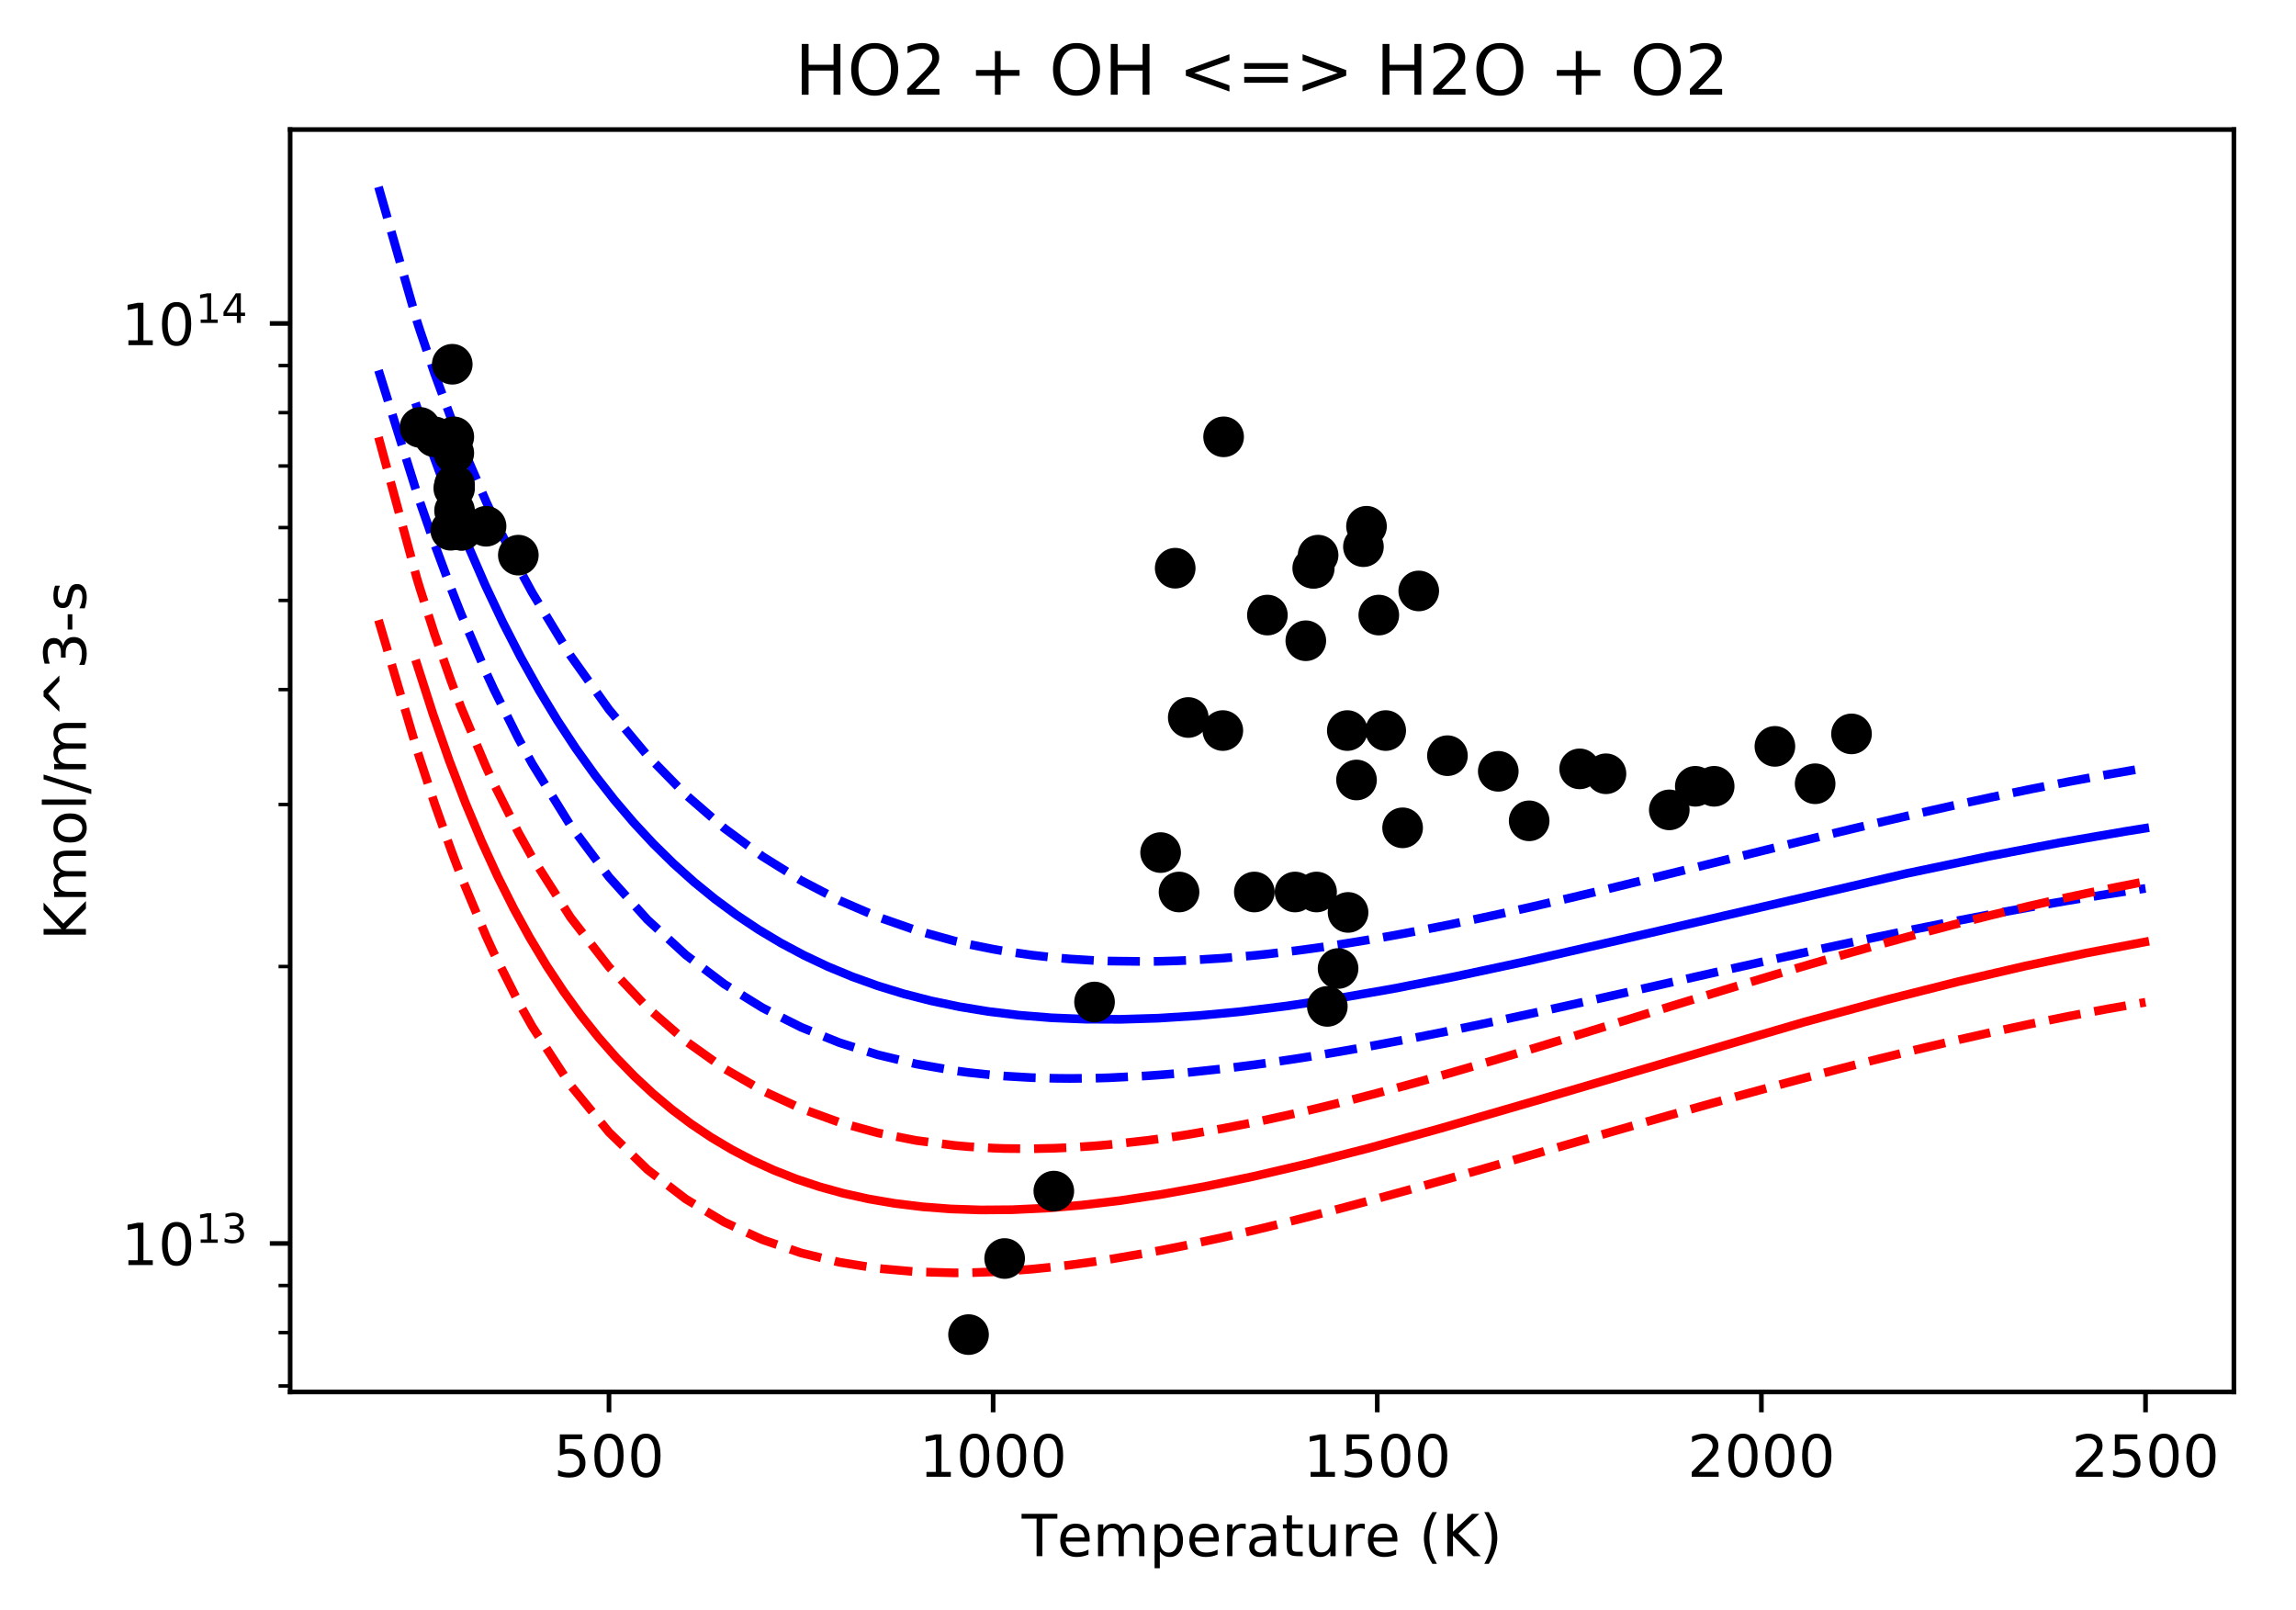 <?xml version="1.0" encoding="utf-8" standalone="no"?>
<!DOCTYPE svg PUBLIC "-//W3C//DTD SVG 1.1//EN"
  "http://www.w3.org/Graphics/SVG/1.1/DTD/svg11.dtd">
<!-- Created with matplotlib (https://matplotlib.org/) -->
<svg height="277.314pt" version="1.1" viewBox="0 0 395.478 277.314" width="395.478pt" xmlns="http://www.w3.org/2000/svg" xmlns:xlink="http://www.w3.org/1999/xlink">
 <defs>
  <style type="text/css">
*{stroke-linecap:butt;stroke-linejoin:round;}
  </style>
 </defs>
 <g id="figure_1">
  <g id="patch_1">
   <path d="M 0 277.314 
L 395.478 277.314 
L 395.478 0 
L 0 0 
z
" style="fill:#ffffff;"/>
  </g>
  <g id="axes_1">
   <g id="patch_2">
    <path d="M 49.978 239.758 
L 384.778 239.758 
L 384.778 22.318 
L 49.978 22.318 
z
" style="fill:#ffffff;"/>
   </g>
   <g id="matplotlib.axis_1">
    <g id="xtick_1">
     <g id="line2d_1">
      <defs>
       <path d="M 0 0 
L 0 3.5 
" id="m8de5aea6b3" style="stroke:#000000;stroke-width:0.8;"/>
      </defs>
      <g>
       <use style="stroke:#000000;stroke-width:0.8;" x="104.896" xlink:href="#m8de5aea6b3" y="239.758"/>
      </g>
     </g>
     <g id="text_1">
      <!-- 500 -->
      <defs>
       <path d="M 10.797 72.906 
L 49.516 72.906 
L 49.516 64.594 
L 19.828 64.594 
L 19.828 46.734 
Q 21.969 47.469 24.109 47.828 
Q 26.266 48.188 28.422 48.188 
Q 40.625 48.188 47.75 41.5 
Q 54.891 34.812 54.891 23.391 
Q 54.891 11.625 47.562 5.094 
Q 40.234 -1.422 26.906 -1.422 
Q 22.312 -1.422 17.547 -0.641 
Q 12.797 0.141 7.719 1.703 
L 7.719 11.625 
Q 12.109 9.234 16.797 8.062 
Q 21.484 6.891 26.703 6.891 
Q 35.156 6.891 40.078 11.328 
Q 45.016 15.766 45.016 23.391 
Q 45.016 31 40.078 35.438 
Q 35.156 39.891 26.703 39.891 
Q 22.75 39.891 18.812 39.016 
Q 14.891 38.141 10.797 36.281 
z
" id="DejaVuSans-53"/>
       <path d="M 31.781 66.406 
Q 24.172 66.406 20.328 58.906 
Q 16.5 51.422 16.5 36.375 
Q 16.5 21.391 20.328 13.891 
Q 24.172 6.391 31.781 6.391 
Q 39.453 6.391 43.281 13.891 
Q 47.125 21.391 47.125 36.375 
Q 47.125 51.422 43.281 58.906 
Q 39.453 66.406 31.781 66.406 
z
M 31.781 74.219 
Q 44.047 74.219 50.516 64.516 
Q 56.984 54.828 56.984 36.375 
Q 56.984 17.969 50.516 8.266 
Q 44.047 -1.422 31.781 -1.422 
Q 19.531 -1.422 13.062 8.266 
Q 6.594 17.969 6.594 36.375 
Q 6.594 54.828 13.062 64.516 
Q 19.531 74.219 31.781 74.219 
z
" id="DejaVuSans-48"/>
      </defs>
      <g transform="translate(95.352 254.357)scale(0.1 -0.1)">
       <use xlink:href="#DejaVuSans-53"/>
       <use x="63.623" xlink:href="#DejaVuSans-48"/>
       <use x="127.246" xlink:href="#DejaVuSans-48"/>
      </g>
     </g>
    </g>
    <g id="xtick_2">
     <g id="line2d_2">
      <g>
       <use style="stroke:#000000;stroke-width:0.8;" x="171.062" xlink:href="#m8de5aea6b3" y="239.758"/>
      </g>
     </g>
     <g id="text_2">
      <!-- 1000 -->
      <defs>
       <path d="M 12.406 8.297 
L 28.516 8.297 
L 28.516 63.922 
L 10.984 60.406 
L 10.984 69.391 
L 28.422 72.906 
L 38.281 72.906 
L 38.281 8.297 
L 54.391 8.297 
L 54.391 0 
L 12.406 0 
z
" id="DejaVuSans-49"/>
      </defs>
      <g transform="translate(158.337 254.357)scale(0.1 -0.1)">
       <use xlink:href="#DejaVuSans-49"/>
       <use x="63.623" xlink:href="#DejaVuSans-48"/>
       <use x="127.246" xlink:href="#DejaVuSans-48"/>
       <use x="190.869" xlink:href="#DejaVuSans-48"/>
      </g>
     </g>
    </g>
    <g id="xtick_3">
     <g id="line2d_3">
      <g>
       <use style="stroke:#000000;stroke-width:0.8;" x="237.228" xlink:href="#m8de5aea6b3" y="239.758"/>
      </g>
     </g>
     <g id="text_3">
      <!-- 1500 -->
      <g transform="translate(224.503 254.357)scale(0.1 -0.1)">
       <use xlink:href="#DejaVuSans-49"/>
       <use x="63.623" xlink:href="#DejaVuSans-53"/>
       <use x="127.246" xlink:href="#DejaVuSans-48"/>
       <use x="190.869" xlink:href="#DejaVuSans-48"/>
      </g>
     </g>
    </g>
    <g id="xtick_4">
     <g id="line2d_4">
      <g>
       <use style="stroke:#000000;stroke-width:0.8;" x="303.394" xlink:href="#m8de5aea6b3" y="239.758"/>
      </g>
     </g>
     <g id="text_4">
      <!-- 2000 -->
      <defs>
       <path d="M 19.188 8.297 
L 53.609 8.297 
L 53.609 0 
L 7.328 0 
L 7.328 8.297 
Q 12.938 14.109 22.625 23.891 
Q 32.328 33.688 34.812 36.531 
Q 39.547 41.844 41.422 45.531 
Q 43.312 49.219 43.312 52.781 
Q 43.312 58.594 39.234 62.25 
Q 35.156 65.922 28.609 65.922 
Q 23.969 65.922 18.812 64.312 
Q 13.672 62.703 7.812 59.422 
L 7.812 69.391 
Q 13.766 71.781 18.938 73 
Q 24.125 74.219 28.422 74.219 
Q 39.75 74.219 46.484 68.547 
Q 53.219 62.891 53.219 53.422 
Q 53.219 48.922 51.531 44.891 
Q 49.859 40.875 45.406 35.406 
Q 44.188 33.984 37.641 27.219 
Q 31.109 20.453 19.188 8.297 
z
" id="DejaVuSans-50"/>
      </defs>
      <g transform="translate(290.669 254.357)scale(0.1 -0.1)">
       <use xlink:href="#DejaVuSans-50"/>
       <use x="63.623" xlink:href="#DejaVuSans-48"/>
       <use x="127.246" xlink:href="#DejaVuSans-48"/>
       <use x="190.869" xlink:href="#DejaVuSans-48"/>
      </g>
     </g>
    </g>
    <g id="xtick_5">
     <g id="line2d_5">
      <g>
       <use style="stroke:#000000;stroke-width:0.8;" x="369.56" xlink:href="#m8de5aea6b3" y="239.758"/>
      </g>
     </g>
     <g id="text_5">
      <!-- 2500 -->
      <g transform="translate(356.835 254.357)scale(0.1 -0.1)">
       <use xlink:href="#DejaVuSans-50"/>
       <use x="63.623" xlink:href="#DejaVuSans-53"/>
       <use x="127.246" xlink:href="#DejaVuSans-48"/>
       <use x="190.869" xlink:href="#DejaVuSans-48"/>
      </g>
     </g>
    </g>
    <g id="text_6">
     <!-- Temperature (K) -->
     <defs>
      <path d="M -0.297 72.906 
L 61.375 72.906 
L 61.375 64.594 
L 35.5 64.594 
L 35.5 0 
L 25.594 0 
L 25.594 64.594 
L -0.297 64.594 
z
" id="DejaVuSans-84"/>
      <path d="M 56.203 29.594 
L 56.203 25.203 
L 14.891 25.203 
Q 15.484 15.922 20.484 11.062 
Q 25.484 6.203 34.422 6.203 
Q 39.594 6.203 44.453 7.469 
Q 49.312 8.734 54.109 11.281 
L 54.109 2.781 
Q 49.266 0.734 44.188 -0.344 
Q 39.109 -1.422 33.891 -1.422 
Q 20.797 -1.422 13.156 6.188 
Q 5.516 13.812 5.516 26.812 
Q 5.516 40.234 12.766 48.109 
Q 20.016 56 32.328 56 
Q 43.359 56 49.781 48.891 
Q 56.203 41.797 56.203 29.594 
z
M 47.219 32.234 
Q 47.125 39.594 43.094 43.984 
Q 39.062 48.391 32.422 48.391 
Q 24.906 48.391 20.391 44.141 
Q 15.875 39.891 15.188 32.172 
z
" id="DejaVuSans-101"/>
      <path d="M 52 44.188 
Q 55.375 50.25 60.062 53.125 
Q 64.75 56 71.094 56 
Q 79.641 56 84.281 50.016 
Q 88.922 44.047 88.922 33.016 
L 88.922 0 
L 79.891 0 
L 79.891 32.719 
Q 79.891 40.578 77.094 44.375 
Q 74.312 48.188 68.609 48.188 
Q 61.625 48.188 57.562 43.547 
Q 53.516 38.922 53.516 30.906 
L 53.516 0 
L 44.484 0 
L 44.484 32.719 
Q 44.484 40.625 41.703 44.406 
Q 38.922 48.188 33.109 48.188 
Q 26.219 48.188 22.156 43.531 
Q 18.109 38.875 18.109 30.906 
L 18.109 0 
L 9.078 0 
L 9.078 54.688 
L 18.109 54.688 
L 18.109 46.188 
Q 21.188 51.219 25.484 53.609 
Q 29.781 56 35.688 56 
Q 41.656 56 45.828 52.969 
Q 50 49.953 52 44.188 
z
" id="DejaVuSans-109"/>
      <path d="M 18.109 8.203 
L 18.109 -20.797 
L 9.078 -20.797 
L 9.078 54.688 
L 18.109 54.688 
L 18.109 46.391 
Q 20.953 51.266 25.266 53.625 
Q 29.594 56 35.594 56 
Q 45.562 56 51.781 48.094 
Q 58.016 40.188 58.016 27.297 
Q 58.016 14.406 51.781 6.484 
Q 45.562 -1.422 35.594 -1.422 
Q 29.594 -1.422 25.266 0.953 
Q 20.953 3.328 18.109 8.203 
z
M 48.688 27.297 
Q 48.688 37.203 44.609 42.844 
Q 40.531 48.484 33.406 48.484 
Q 26.266 48.484 22.188 42.844 
Q 18.109 37.203 18.109 27.297 
Q 18.109 17.391 22.188 11.75 
Q 26.266 6.109 33.406 6.109 
Q 40.531 6.109 44.609 11.75 
Q 48.688 17.391 48.688 27.297 
z
" id="DejaVuSans-112"/>
      <path d="M 41.109 46.297 
Q 39.594 47.172 37.812 47.578 
Q 36.031 48 33.891 48 
Q 26.266 48 22.188 43.047 
Q 18.109 38.094 18.109 28.812 
L 18.109 0 
L 9.078 0 
L 9.078 54.688 
L 18.109 54.688 
L 18.109 46.188 
Q 20.953 51.172 25.484 53.578 
Q 30.031 56 36.531 56 
Q 37.453 56 38.578 55.875 
Q 39.703 55.766 41.062 55.516 
z
" id="DejaVuSans-114"/>
      <path d="M 34.281 27.484 
Q 23.391 27.484 19.188 25 
Q 14.984 22.516 14.984 16.5 
Q 14.984 11.719 18.141 8.906 
Q 21.297 6.109 26.703 6.109 
Q 34.188 6.109 38.703 11.406 
Q 43.219 16.703 43.219 25.484 
L 43.219 27.484 
z
M 52.203 31.203 
L 52.203 0 
L 43.219 0 
L 43.219 8.297 
Q 40.141 3.328 35.547 0.953 
Q 30.953 -1.422 24.312 -1.422 
Q 15.922 -1.422 10.953 3.297 
Q 6 8.016 6 15.922 
Q 6 25.141 12.172 29.828 
Q 18.359 34.516 30.609 34.516 
L 43.219 34.516 
L 43.219 35.406 
Q 43.219 41.609 39.141 45 
Q 35.062 48.391 27.688 48.391 
Q 23 48.391 18.547 47.266 
Q 14.109 46.141 10.016 43.891 
L 10.016 52.203 
Q 14.938 54.109 19.578 55.047 
Q 24.219 56 28.609 56 
Q 40.484 56 46.344 49.844 
Q 52.203 43.703 52.203 31.203 
z
" id="DejaVuSans-97"/>
      <path d="M 18.312 70.219 
L 18.312 54.688 
L 36.812 54.688 
L 36.812 47.703 
L 18.312 47.703 
L 18.312 18.016 
Q 18.312 11.328 20.141 9.422 
Q 21.969 7.516 27.594 7.516 
L 36.812 7.516 
L 36.812 0 
L 27.594 0 
Q 17.188 0 13.234 3.875 
Q 9.281 7.766 9.281 18.016 
L 9.281 47.703 
L 2.688 47.703 
L 2.688 54.688 
L 9.281 54.688 
L 9.281 70.219 
z
" id="DejaVuSans-116"/>
      <path d="M 8.5 21.578 
L 8.5 54.688 
L 17.484 54.688 
L 17.484 21.922 
Q 17.484 14.156 20.5 10.266 
Q 23.531 6.391 29.594 6.391 
Q 36.859 6.391 41.078 11.031 
Q 45.312 15.672 45.312 23.688 
L 45.312 54.688 
L 54.297 54.688 
L 54.297 0 
L 45.312 0 
L 45.312 8.406 
Q 42.047 3.422 37.719 1 
Q 33.406 -1.422 27.688 -1.422 
Q 18.266 -1.422 13.375 4.438 
Q 8.5 10.297 8.5 21.578 
z
M 31.109 56 
z
" id="DejaVuSans-117"/>
      <path id="DejaVuSans-32"/>
      <path d="M 31 75.875 
Q 24.469 64.656 21.281 53.656 
Q 18.109 42.672 18.109 31.391 
Q 18.109 20.125 21.312 9.062 
Q 24.516 -2 31 -13.188 
L 23.188 -13.188 
Q 15.875 -1.703 12.234 9.375 
Q 8.594 20.453 8.594 31.391 
Q 8.594 42.281 12.203 53.312 
Q 15.828 64.359 23.188 75.875 
z
" id="DejaVuSans-40"/>
      <path d="M 9.812 72.906 
L 19.672 72.906 
L 19.672 42.094 
L 52.391 72.906 
L 65.094 72.906 
L 28.906 38.922 
L 67.672 0 
L 54.688 0 
L 19.672 35.109 
L 19.672 0 
L 9.812 0 
z
" id="DejaVuSans-75"/>
      <path d="M 8.016 75.875 
L 15.828 75.875 
Q 23.141 64.359 26.781 53.312 
Q 30.422 42.281 30.422 31.391 
Q 30.422 20.453 26.781 9.375 
Q 23.141 -1.703 15.828 -13.188 
L 8.016 -13.188 
Q 14.5 -2 17.703 9.062 
Q 20.906 20.125 20.906 31.391 
Q 20.906 42.672 17.703 53.656 
Q 14.5 64.656 8.016 75.875 
z
" id="DejaVuSans-41"/>
     </defs>
     <g transform="translate(175.991 268.035)scale(0.1 -0.1)">
      <use xlink:href="#DejaVuSans-84"/>
      <use x="60.818" xlink:href="#DejaVuSans-101"/>
      <use x="122.342" xlink:href="#DejaVuSans-109"/>
      <use x="219.754" xlink:href="#DejaVuSans-112"/>
      <use x="283.23" xlink:href="#DejaVuSans-101"/>
      <use x="344.754" xlink:href="#DejaVuSans-114"/>
      <use x="385.867" xlink:href="#DejaVuSans-97"/>
      <use x="447.146" xlink:href="#DejaVuSans-116"/>
      <use x="486.355" xlink:href="#DejaVuSans-117"/>
      <use x="549.734" xlink:href="#DejaVuSans-114"/>
      <use x="590.816" xlink:href="#DejaVuSans-101"/>
      <use x="652.34" xlink:href="#DejaVuSans-32"/>
      <use x="684.127" xlink:href="#DejaVuSans-40"/>
      <use x="723.141" xlink:href="#DejaVuSans-75"/>
      <use x="788.717" xlink:href="#DejaVuSans-41"/>
     </g>
    </g>
   </g>
   <g id="matplotlib.axis_2">
    <g id="ytick_1">
     <g id="line2d_6">
      <defs>
       <path d="M 0 0 
L -3.5 0 
" id="mfc12c09bf0" style="stroke:#000000;stroke-width:0.8;"/>
      </defs>
      <g>
       <use style="stroke:#000000;stroke-width:0.8;" x="49.978" xlink:href="#mfc12c09bf0" y="214.174"/>
      </g>
     </g>
     <g id="text_7">
      <!-- $\mathdefault{10^{13}}$ -->
      <defs>
       <path d="M 40.578 39.312 
Q 47.656 37.797 51.625 33 
Q 55.609 28.219 55.609 21.188 
Q 55.609 10.406 48.188 4.484 
Q 40.766 -1.422 27.094 -1.422 
Q 22.516 -1.422 17.656 -0.516 
Q 12.797 0.391 7.625 2.203 
L 7.625 11.719 
Q 11.719 9.328 16.594 8.109 
Q 21.484 6.891 26.812 6.891 
Q 36.078 6.891 40.938 10.547 
Q 45.797 14.203 45.797 21.188 
Q 45.797 27.641 41.281 31.266 
Q 36.766 34.906 28.719 34.906 
L 20.219 34.906 
L 20.219 43.016 
L 29.109 43.016 
Q 36.375 43.016 40.234 45.922 
Q 44.094 48.828 44.094 54.297 
Q 44.094 59.906 40.109 62.906 
Q 36.141 65.922 28.719 65.922 
Q 24.656 65.922 20.016 65.031 
Q 15.375 64.156 9.812 62.312 
L 9.812 71.094 
Q 15.438 72.656 20.344 73.438 
Q 25.25 74.219 29.594 74.219 
Q 40.828 74.219 47.359 69.109 
Q 53.906 64.016 53.906 55.328 
Q 53.906 49.266 50.438 45.094 
Q 46.969 40.922 40.578 39.312 
z
" id="DejaVuSans-51"/>
      </defs>
      <g transform="translate(20.878 217.973)scale(0.1 -0.1)">
       <use transform="translate(0 0.766)" xlink:href="#DejaVuSans-49"/>
       <use transform="translate(63.623 0.766)" xlink:href="#DejaVuSans-48"/>
       <use transform="translate(128.203 39.047)scale(0.7)" xlink:href="#DejaVuSans-49"/>
       <use transform="translate(172.739 39.047)scale(0.7)" xlink:href="#DejaVuSans-51"/>
      </g>
     </g>
    </g>
    <g id="ytick_2">
     <g id="line2d_7">
      <g>
       <use style="stroke:#000000;stroke-width:0.8;" x="49.978" xlink:href="#mfc12c09bf0" y="55.719"/>
      </g>
     </g>
     <g id="text_8">
      <!-- $\mathdefault{10^{14}}$ -->
      <defs>
       <path d="M 37.797 64.312 
L 12.891 25.391 
L 37.797 25.391 
z
M 35.203 72.906 
L 47.609 72.906 
L 47.609 25.391 
L 58.016 25.391 
L 58.016 17.188 
L 47.609 17.188 
L 47.609 0 
L 37.797 0 
L 37.797 17.188 
L 4.891 17.188 
L 4.891 26.703 
z
" id="DejaVuSans-52"/>
      </defs>
      <g transform="translate(20.878 59.518)scale(0.1 -0.1)">
       <use transform="translate(0 0.684)" xlink:href="#DejaVuSans-49"/>
       <use transform="translate(63.623 0.684)" xlink:href="#DejaVuSans-48"/>
       <use transform="translate(128.203 38.966)scale(0.7)" xlink:href="#DejaVuSans-49"/>
       <use transform="translate(172.739 38.966)scale(0.7)" xlink:href="#DejaVuSans-52"/>
      </g>
     </g>
    </g>
    <g id="ytick_3">
     <g id="line2d_8">
      <defs>
       <path d="M 0 0 
L -2 0 
" id="m95943afd1e" style="stroke:#000000;stroke-width:0.6;"/>
      </defs>
      <g>
       <use style="stroke:#000000;stroke-width:0.6;" x="49.978" xlink:href="#m95943afd1e" y="238.719"/>
      </g>
     </g>
    </g>
    <g id="ytick_4">
     <g id="line2d_9">
      <g>
       <use style="stroke:#000000;stroke-width:0.6;" x="49.978" xlink:href="#m95943afd1e" y="229.53"/>
      </g>
     </g>
    </g>
    <g id="ytick_5">
     <g id="line2d_10">
      <g>
       <use style="stroke:#000000;stroke-width:0.6;" x="49.978" xlink:href="#m95943afd1e" y="221.424"/>
      </g>
     </g>
    </g>
    <g id="ytick_6">
     <g id="line2d_11">
      <g>
       <use style="stroke:#000000;stroke-width:0.6;" x="49.978" xlink:href="#m95943afd1e" y="166.474"/>
      </g>
     </g>
    </g>
    <g id="ytick_7">
     <g id="line2d_12">
      <g>
       <use style="stroke:#000000;stroke-width:0.6;" x="49.978" xlink:href="#m95943afd1e" y="138.571"/>
      </g>
     </g>
    </g>
    <g id="ytick_8">
     <g id="line2d_13">
      <g>
       <use style="stroke:#000000;stroke-width:0.6;" x="49.978" xlink:href="#m95943afd1e" y="118.774"/>
      </g>
     </g>
    </g>
    <g id="ytick_9">
     <g id="line2d_14">
      <g>
       <use style="stroke:#000000;stroke-width:0.6;" x="49.978" xlink:href="#m95943afd1e" y="103.418"/>
      </g>
     </g>
    </g>
    <g id="ytick_10">
     <g id="line2d_15">
      <g>
       <use style="stroke:#000000;stroke-width:0.6;" x="49.978" xlink:href="#m95943afd1e" y="90.872"/>
      </g>
     </g>
    </g>
    <g id="ytick_11">
     <g id="line2d_16">
      <g>
       <use style="stroke:#000000;stroke-width:0.6;" x="49.978" xlink:href="#m95943afd1e" y="80.264"/>
      </g>
     </g>
    </g>
    <g id="ytick_12">
     <g id="line2d_17">
      <g>
       <use style="stroke:#000000;stroke-width:0.6;" x="49.978" xlink:href="#m95943afd1e" y="71.075"/>
      </g>
     </g>
    </g>
    <g id="ytick_13">
     <g id="line2d_18">
      <g>
       <use style="stroke:#000000;stroke-width:0.6;" x="49.978" xlink:href="#m95943afd1e" y="62.969"/>
      </g>
     </g>
    </g>
    <g id="text_9">
     <!-- Kmol/m^3-s -->
     <defs>
      <path d="M 30.609 48.391 
Q 23.391 48.391 19.188 42.75 
Q 14.984 37.109 14.984 27.297 
Q 14.984 17.484 19.156 11.844 
Q 23.344 6.203 30.609 6.203 
Q 37.797 6.203 41.984 11.859 
Q 46.188 17.531 46.188 27.297 
Q 46.188 37.016 41.984 42.703 
Q 37.797 48.391 30.609 48.391 
z
M 30.609 56 
Q 42.328 56 49.016 48.375 
Q 55.719 40.766 55.719 27.297 
Q 55.719 13.875 49.016 6.219 
Q 42.328 -1.422 30.609 -1.422 
Q 18.844 -1.422 12.172 6.219 
Q 5.516 13.875 5.516 27.297 
Q 5.516 40.766 12.172 48.375 
Q 18.844 56 30.609 56 
z
" id="DejaVuSans-111"/>
      <path d="M 9.422 75.984 
L 18.406 75.984 
L 18.406 0 
L 9.422 0 
z
" id="DejaVuSans-108"/>
      <path d="M 25.391 72.906 
L 33.688 72.906 
L 8.297 -9.281 
L 0 -9.281 
z
" id="DejaVuSans-47"/>
      <path d="M 46.688 72.906 
L 73.188 45.703 
L 63.375 45.703 
L 41.891 64.984 
L 20.406 45.703 
L 10.594 45.703 
L 37.109 72.906 
z
" id="DejaVuSans-94"/>
      <path d="M 4.891 31.391 
L 31.203 31.391 
L 31.203 23.391 
L 4.891 23.391 
z
" id="DejaVuSans-45"/>
      <path d="M 44.281 53.078 
L 44.281 44.578 
Q 40.484 46.531 36.375 47.5 
Q 32.281 48.484 27.875 48.484 
Q 21.188 48.484 17.844 46.438 
Q 14.5 44.391 14.5 40.281 
Q 14.5 37.156 16.891 35.375 
Q 19.281 33.594 26.516 31.984 
L 29.594 31.297 
Q 39.156 29.25 43.188 25.516 
Q 47.219 21.781 47.219 15.094 
Q 47.219 7.469 41.188 3.016 
Q 35.156 -1.422 24.609 -1.422 
Q 20.219 -1.422 15.453 -0.562 
Q 10.688 0.297 5.422 2 
L 5.422 11.281 
Q 10.406 8.688 15.234 7.391 
Q 20.062 6.109 24.812 6.109 
Q 31.156 6.109 34.562 8.281 
Q 37.984 10.453 37.984 14.406 
Q 37.984 18.062 35.516 20.016 
Q 33.062 21.969 24.703 23.781 
L 21.578 24.516 
Q 13.234 26.266 9.516 29.906 
Q 5.812 33.547 5.812 39.891 
Q 5.812 47.609 11.281 51.797 
Q 16.75 56 26.812 56 
Q 31.781 56 36.172 55.266 
Q 40.578 54.547 44.281 53.078 
z
" id="DejaVuSans-115"/>
     </defs>
     <g transform="translate(14.798 161.97)rotate(-90)scale(0.1 -0.1)">
      <use xlink:href="#DejaVuSans-75"/>
      <use x="65.576" xlink:href="#DejaVuSans-109"/>
      <use x="162.988" xlink:href="#DejaVuSans-111"/>
      <use x="224.17" xlink:href="#DejaVuSans-108"/>
      <use x="251.953" xlink:href="#DejaVuSans-47"/>
      <use x="285.645" xlink:href="#DejaVuSans-109"/>
      <use x="383.057" xlink:href="#DejaVuSans-94"/>
      <use x="466.846" xlink:href="#DejaVuSans-51"/>
      <use x="530.469" xlink:href="#DejaVuSans-45"/>
      <use x="566.553" xlink:href="#DejaVuSans-115"/>
     </g>
    </g>
   </g>
   <g id="line2d_19">
    <path clip-path="url(#p822dfe64a9)" d="M 71.813 70.108 
L 74.724 78.653 
L 77.636 86.534 
L 80.547 93.804 
L 83.59 100.805 
L 86.634 107.248 
L 89.678 113.183 
L 92.854 118.882 
L 96.03 124.121 
L 99.206 128.941 
L 102.514 133.554 
L 105.822 137.787 
L 109.131 141.671 
L 112.571 145.37 
L 116.012 148.751 
L 119.585 151.953 
L 123.158 154.863 
L 126.863 157.599 
L 130.701 160.152 
L 134.538 162.443 
L 138.508 164.559 
L 142.611 166.494 
L 146.845 168.245 
L 151.212 169.81 
L 155.711 171.187 
L 160.343 172.375 
L 165.239 173.398 
L 170.268 174.222 
L 175.561 174.862 
L 181.119 175.306 
L 186.942 175.544 
L 193.029 175.57 
L 199.513 175.372 
L 206.395 174.935 
L 213.673 174.25 
L 221.613 173.276 
L 230.214 171.991 
L 239.742 170.337 
L 250.461 168.244 
L 263.033 165.554 
L 279.442 161.799 
L 328.405 150.449 
L 342.432 147.51 
L 354.871 145.129 
L 366.252 143.174 
L 369.428 142.671 
L 369.428 142.671 
" style="fill:none;stroke:#0000ff;stroke-linecap:square;stroke-width:1.5;"/>
   </g>
   <g id="line2d_20">
    <path clip-path="url(#p822dfe64a9)" d="M 65.196 32.202 
L 71.813 55.299 
L 72.342 56.934 
L 74.857 64.333 
L 77.636 71.865 
L 77.9 72.55 
L 78.165 73.23 
L 78.165 73.23 
L 78.165 73.23 
L 78.297 73.568 
L 78.297 73.568 
L 78.297 73.568 
L 78.43 73.904 
L 78.43 73.904 
L 79.488 76.551 
L 79.488 76.551 
L 83.723 86.38 
L 85.046 89.226 
L 89.281 97.694 
L 91.663 102.069 
L 91.663 102.069 
L 98.279 112.949 
L 104.896 122.217 
L 104.896 122.217 
L 111.513 130.131 
L 111.513 130.131 
L 118.129 136.887 
L 118.129 136.887 
L 118.129 136.887 
L 124.746 142.644 
L 131.362 147.53 
L 131.362 147.53 
L 137.979 151.651 
L 144.596 155.096 
L 144.596 155.096 
L 151.212 157.94 
L 157.829 160.251 
L 157.829 160.251 
L 164.445 162.082 
L 166.827 162.634 
L 171.062 163.485 
L 173.047 163.829 
L 177.679 164.502 
L 181.516 164.931 
L 184.295 165.173 
L 188.53 165.436 
L 190.912 165.531 
L 197.528 165.608 
L 199.91 165.573 
L 202.425 165.501 
L 203.086 165.477 
L 204.145 165.433 
L 204.674 165.409 
L 210.629 165.041 
L 210.762 165.031 
L 210.762 165.031 
L 216.055 164.563 
L 217.378 164.427 
L 218.304 164.328 
L 223.068 163.763 
L 223.995 163.643 
L 224.921 163.52 
L 226.112 163.358 
L 226.377 163.321 
L 226.774 163.265 
L 227.038 163.228 
L 228.626 162.998 
L 230.479 162.72 
L 230.611 162.699 
L 232.067 162.472 
L 232.199 162.451 
L 233.655 162.217 
L 234.846 162.021 
L 235.375 161.932 
L 237.228 161.616 
L 237.493 161.57 
L 238.684 161.36 
L 241.595 160.832 
L 243.845 160.41 
L 244.374 160.309 
L 249.317 159.332 
L 250.461 159.099 
L 257.078 157.699 
L 258.073 157.482 
L 263.393 156.294 
L 263.694 156.226 
L 263.694 156.226 
L 270.311 154.693 
L 272.09 154.272 
L 276.621 153.188 
L 276.928 153.114 
L 283.544 151.501 
L 287.53 150.519 
L 290.161 149.868 
L 290.161 149.868 
L 292.01 149.41 
L 295.26 148.602 
L 296.777 148.225 
L 303.394 146.584 
L 305.72 146.009 
L 310.011 144.953 
L 312.652 144.308 
L 316.627 143.345 
L 318.916 142.795 
L 323.244 141.767 
L 329.86 140.228 
L 336.477 138.738 
L 343.094 137.304 
L 349.71 135.934 
L 356.327 134.636 
L 362.943 133.416 
L 369.56 132.282 
" style="fill:none;stroke:#0000ff;stroke-dasharray:5.55,2.4;stroke-dashoffset:0;stroke-width:1.5;"/>
   </g>
   <g id="line2d_21">
    <path clip-path="url(#p822dfe64a9)" d="M 65.196 63.786 
L 71.813 84.918 
L 72.342 86.493 
L 74.857 93.718 
L 77.636 101.204 
L 77.9 101.889 
L 78.165 102.57 
L 78.165 102.57 
L 78.165 102.57 
L 78.297 102.909 
L 78.297 102.909 
L 78.297 102.909 
L 78.43 103.246 
L 78.43 103.246 
L 79.488 105.905 
L 79.488 105.905 
L 83.723 115.812 
L 85.046 118.68 
L 89.281 127.177 
L 91.663 131.532 
L 91.663 131.532 
L 98.279 142.203 
L 104.896 151.059 
L 104.896 151.059 
L 111.513 158.403 
L 111.513 158.403 
L 118.129 164.483 
L 118.129 164.483 
L 118.129 164.483 
L 124.746 169.495 
L 131.362 173.601 
L 131.362 173.601 
L 137.979 176.931 
L 144.596 179.594 
L 144.596 179.594 
L 151.212 181.68 
L 157.829 183.265 
L 157.829 183.265 
L 164.445 184.412 
L 166.827 184.73 
L 171.062 185.179 
L 173.047 185.342 
L 177.679 185.612 
L 181.516 185.727 
L 184.295 185.754 
L 188.53 185.708 
L 190.912 185.64 
L 197.528 185.303 
L 199.91 185.132 
L 202.425 184.926 
L 203.086 184.868 
L 204.145 184.77 
L 204.674 184.72 
L 210.629 184.084 
L 210.762 184.068 
L 210.762 184.068 
L 216.055 183.399 
L 217.378 183.219 
L 218.304 183.089 
L 223.068 182.385 
L 223.995 182.241 
L 224.921 182.095 
L 226.112 181.904 
L 226.377 181.862 
L 226.774 181.797 
L 227.038 181.754 
L 228.626 181.491 
L 230.479 181.177 
L 230.611 181.154 
L 232.067 180.902 
L 232.199 180.879 
L 233.655 180.622 
L 234.846 180.408 
L 235.375 180.313 
L 237.228 179.973 
L 237.493 179.924 
L 238.684 179.703 
L 241.595 179.15 
L 243.845 178.714 
L 244.374 178.61 
L 249.317 177.622 
L 250.461 177.388 
L 257.078 176.009 
L 258.073 175.798 
L 263.393 174.653 
L 263.694 174.588 
L 263.694 174.588 
L 270.311 173.134 
L 272.09 172.739 
L 276.621 171.727 
L 276.928 171.658 
L 283.544 170.169 
L 287.53 169.269 
L 290.161 168.675 
L 290.161 168.675 
L 292.01 168.257 
L 295.26 167.525 
L 296.777 167.184 
L 303.394 165.704 
L 305.72 165.188 
L 310.011 164.242 
L 312.652 163.666 
L 316.627 162.806 
L 318.916 162.317 
L 323.244 161.403 
L 329.86 160.038 
L 336.477 158.719 
L 343.094 157.452 
L 349.71 156.242 
L 356.327 155.096 
L 362.943 154.02 
L 369.56 153.019 
" style="fill:none;stroke:#0000ff;stroke-dasharray:5.55,2.4;stroke-dashoffset:0;stroke-width:1.5;"/>
   </g>
   <g id="line2d_22">
    <path clip-path="url(#p822dfe64a9)" d="M 71.813 114.379 
L 74.592 123.036 
L 77.371 130.978 
L 80.15 138.243 
L 82.929 144.88 
L 85.708 150.941 
L 88.487 156.479 
L 91.266 161.541 
L 94.177 166.381 
L 97.088 170.79 
L 100 174.809 
L 103.043 178.631 
L 106.087 182.1 
L 109.263 185.377 
L 112.439 188.336 
L 115.747 191.11 
L 119.055 193.596 
L 122.496 195.903 
L 126.069 198.024 
L 129.642 199.889 
L 133.347 201.577 
L 137.185 203.083 
L 141.155 204.404 
L 145.257 205.537 
L 149.624 206.508 
L 154.123 207.277 
L 158.887 207.859 
L 163.784 208.233 
L 168.945 208.404 
L 174.37 208.361 
L 180.193 208.088 
L 186.28 207.58 
L 192.897 206.799 
L 199.91 205.745 
L 207.586 204.36 
L 215.922 202.623 
L 225.186 200.461 
L 235.64 197.787 
L 248.079 194.365 
L 264.356 189.642 
L 310.805 176.034 
L 324.964 172.196 
L 337.403 169.051 
L 348.784 166.401 
L 359.37 164.159 
L 369.428 162.253 
L 369.428 162.253 
" style="fill:none;stroke:#ff0000;stroke-linecap:square;stroke-width:1.5;"/>
   </g>
   <g id="line2d_23">
    <path clip-path="url(#p822dfe64a9)" d="M 65.196 75.31 
L 71.813 99.655 
L 72.342 101.393 
L 74.857 109.233 
L 77.636 117.145 
L 77.9 117.86 
L 78.165 118.569 
L 78.165 118.569 
L 78.165 118.569 
L 78.297 118.921 
L 78.297 118.921 
L 78.297 118.921 
L 78.43 119.272 
L 78.43 119.272 
L 79.488 122.019 
L 79.488 122.019 
L 83.723 132.092 
L 85.046 134.965 
L 89.281 143.388 
L 91.663 147.66 
L 91.663 147.66 
L 98.279 158.029 
L 104.896 166.548 
L 104.896 166.548 
L 111.513 173.561 
L 111.513 173.561 
L 118.129 179.327 
L 118.129 179.327 
L 118.129 179.327 
L 124.746 184.045 
L 131.362 187.87 
L 131.362 187.87 
L 137.979 190.929 
L 144.596 193.322 
L 144.596 193.322 
L 151.212 195.136 
L 157.829 196.44 
L 157.829 196.44 
L 164.445 197.295 
L 166.827 197.504 
L 171.062 197.754 
L 173.047 197.821 
L 177.679 197.861 
L 181.516 197.777 
L 184.295 197.654 
L 188.53 197.374 
L 190.912 197.17 
L 197.528 196.439 
L 199.91 196.121 
L 202.425 195.756 
L 203.086 195.655 
L 204.145 195.49 
L 204.674 195.405 
L 210.629 194.371 
L 210.762 194.347 
L 210.762 194.347 
L 216.055 193.309 
L 217.378 193.034 
L 218.304 192.838 
L 223.068 191.786 
L 223.995 191.573 
L 224.921 191.358 
L 226.112 191.077 
L 226.377 191.014 
L 226.774 190.92 
L 227.038 190.856 
L 228.626 190.472 
L 230.479 190.016 
L 230.611 189.983 
L 232.067 189.618 
L 232.199 189.584 
L 233.655 189.214 
L 234.846 188.907 
L 235.375 188.769 
L 237.228 188.283 
L 237.493 188.213 
L 238.684 187.896 
L 241.595 187.11 
L 243.845 186.491 
L 244.374 186.344 
L 249.317 184.95 
L 250.461 184.622 
L 257.078 182.692 
L 258.073 182.398 
L 263.393 180.807 
L 263.694 180.716 
L 263.694 180.716 
L 270.311 178.706 
L 272.09 178.162 
L 276.621 176.77 
L 276.928 176.675 
L 283.544 174.637 
L 287.53 173.409 
L 290.161 172.601 
L 290.161 172.601 
L 292.01 172.034 
L 295.26 171.04 
L 296.777 170.579 
L 303.394 168.58 
L 305.72 167.885 
L 310.011 166.615 
L 312.652 165.842 
L 316.627 164.693 
L 318.916 164.04 
L 323.244 162.823 
L 329.86 161.012 
L 336.477 159.269 
L 343.094 157.601 
L 349.71 156.016 
L 356.327 154.521 
L 362.943 153.122 
L 369.56 151.826 
" style="fill:none;stroke:#ff0000;stroke-dasharray:5.55,2.4;stroke-dashoffset:0;stroke-width:1.5;"/>
   </g>
   <g id="line2d_24">
    <path clip-path="url(#p822dfe64a9)" d="M 65.196 106.801 
L 71.813 129.103 
L 72.342 130.775 
L 74.857 138.413 
L 77.636 146.252 
L 77.9 146.965 
L 78.165 147.673 
L 78.165 147.673 
L 78.165 147.673 
L 78.297 148.025 
L 78.297 148.025 
L 78.297 148.025 
L 78.43 148.375 
L 78.43 148.375 
L 79.488 151.125 
L 79.488 151.125 
L 83.723 161.243 
L 85.046 164.13 
L 89.281 172.556 
L 91.663 176.796 
L 91.663 176.796 
L 98.279 186.93 
L 104.896 195.017 
L 104.896 195.017 
L 111.513 201.447 
L 111.513 201.447 
L 118.129 206.527 
L 118.129 206.527 
L 118.129 206.527 
L 124.746 210.493 
L 131.362 213.536 
L 131.362 213.536 
L 137.979 215.803 
L 144.596 217.416 
L 144.596 217.416 
L 151.212 218.474 
L 157.829 219.059 
L 157.829 219.059 
L 164.445 219.239 
L 166.827 219.216 
L 171.062 219.071 
L 173.047 218.961 
L 177.679 218.606 
L 181.516 218.216 
L 184.295 217.884 
L 188.53 217.305 
L 190.912 216.944 
L 197.528 215.815 
L 199.91 215.368 
L 202.425 214.875 
L 203.086 214.742 
L 204.145 214.526 
L 204.674 214.417 
L 210.629 213.132 
L 210.762 213.102 
L 210.762 213.102 
L 216.055 211.879 
L 217.378 211.563 
L 218.304 211.34 
L 223.068 210.163 
L 223.995 209.929 
L 224.921 209.694 
L 226.112 209.389 
L 226.377 209.321 
L 226.774 209.219 
L 227.038 209.151 
L 228.626 208.738 
L 230.479 208.252 
L 230.611 208.217 
L 232.067 207.831 
L 232.199 207.796 
L 233.655 207.407 
L 234.846 207.087 
L 235.375 206.944 
L 237.228 206.442 
L 237.493 206.369 
L 238.684 206.044 
L 241.595 205.242 
L 243.845 204.616 
L 244.374 204.468 
L 249.317 203.078 
L 250.461 202.753 
L 257.078 200.864 
L 258.073 200.578 
L 263.393 199.046 
L 263.694 198.959 
L 263.694 198.959 
L 270.311 197.047 
L 272.09 196.533 
L 276.621 195.226 
L 276.928 195.138 
L 283.544 193.239 
L 287.53 192.103 
L 290.161 191.358 
L 290.161 191.358 
L 292.01 190.836 
L 295.26 189.925 
L 296.777 189.502 
L 303.394 187.68 
L 305.72 187.048 
L 310.011 185.896 
L 312.652 185.197 
L 316.627 184.159 
L 318.916 183.57 
L 323.244 182.474 
L 329.86 180.847 
L 336.477 179.285 
L 343.094 177.792 
L 349.71 176.375 
L 356.327 175.039 
L 362.943 173.79 
L 369.56 172.633 
" style="fill:none;stroke:#ff0000;stroke-dasharray:5.55,2.4;stroke-dashoffset:0;stroke-width:1.5;"/>
   </g>
   <g id="line2d_25">
    <defs>
     <path d="M 0 3 
C 0.796 3 1.559 2.684 2.121 2.121 
C 2.684 1.559 3 0.796 3 0 
C 3 -0.796 2.684 -1.559 2.121 -2.121 
C 1.559 -2.684 0.796 -3 0 -3 
C -0.796 -3 -1.559 -2.684 -2.121 -2.121 
C -2.684 -1.559 -3 -0.796 -3 0 
C -3 0.796 -2.684 1.559 -2.121 2.121 
C -1.559 2.684 -0.796 3 0 3 
z
" id="m4dbe9a5ed6" style="stroke:#000000;"/>
    </defs>
    <g clip-path="url(#p822dfe64a9)">
     <use style="stroke:#000000;" x="79.488" xlink:href="#m4dbe9a5ed6" y="91.332"/>
     <use style="stroke:#000000;" x="78.165" xlink:href="#m4dbe9a5ed6" y="75.241"/>
     <use style="stroke:#000000;" x="78.165" xlink:href="#m4dbe9a5ed6" y="78.039"/>
     <use style="stroke:#000000;" x="79.488" xlink:href="#m4dbe9a5ed6" y="91.332"/>
     <use style="stroke:#000000;" x="77.9" xlink:href="#m4dbe9a5ed6" y="62.74"/>
     <use style="stroke:#000000;" x="78.165" xlink:href="#m4dbe9a5ed6" y="84.105"/>
     <use style="stroke:#000000;" x="72.342" xlink:href="#m4dbe9a5ed6" y="73.616"/>
     <use style="stroke:#000000;" x="74.857" xlink:href="#m4dbe9a5ed6" y="75.241"/>
     <use style="stroke:#000000;" x="77.636" xlink:href="#m4dbe9a5ed6" y="91.332"/>
     <use style="stroke:#000000;" x="78.297" xlink:href="#m4dbe9a5ed6" y="84.105"/>
     <use style="stroke:#000000;" x="78.297" xlink:href="#m4dbe9a5ed6" y="87.953"/>
     <use style="stroke:#000000;" x="78.297" xlink:href="#m4dbe9a5ed6" y="83.484"/>
     <use style="stroke:#000000;" x="83.723" xlink:href="#m4dbe9a5ed6" y="90.643"/>
     <use style="stroke:#000000;" x="89.281" xlink:href="#m4dbe9a5ed6" y="95.62"/>
     <use style="stroke:#000000;" x="166.827" xlink:href="#m4dbe9a5ed6" y="229.874"/>
     <use style="stroke:#000000;" x="173.047" xlink:href="#m4dbe9a5ed6" y="216.768"/>
     <use style="stroke:#000000;" x="181.516" xlink:href="#m4dbe9a5ed6" y="205.157"/>
     <use style="stroke:#000000;" x="188.53" xlink:href="#m4dbe9a5ed6" y="172.587"/>
     <use style="stroke:#000000;" x="199.91" xlink:href="#m4dbe9a5ed6" y="146.849"/>
     <use style="stroke:#000000;" x="224.921" xlink:href="#m4dbe9a5ed6" y="110.364"/>
     <use style="stroke:#000000;" x="230.479" xlink:href="#m4dbe9a5ed6" y="166.819"/>
     <use style="stroke:#000000;" x="226.112" xlink:href="#m4dbe9a5ed6" y="97.868"/>
     <use style="stroke:#000000;" x="237.493" xlink:href="#m4dbe9a5ed6" y="105.942"/>
     <use style="stroke:#000000;" x="210.629" xlink:href="#m4dbe9a5ed6" y="125.834"/>
     <use style="stroke:#000000;" x="232.067" xlink:href="#m4dbe9a5ed6" y="125.834"/>
     <use style="stroke:#000000;" x="202.425" xlink:href="#m4dbe9a5ed6" y="97.868"/>
     <use style="stroke:#000000;" x="235.375" xlink:href="#m4dbe9a5ed6" y="90.643"/>
     <use style="stroke:#000000;" x="226.774" xlink:href="#m4dbe9a5ed6" y="153.641"/>
     <use style="stroke:#000000;" x="234.846" xlink:href="#m4dbe9a5ed6" y="94.161"/>
     <use style="stroke:#000000;" x="210.762" xlink:href="#m4dbe9a5ed6" y="75.241"/>
     <use style="stroke:#000000;" x="227.038" xlink:href="#m4dbe9a5ed6" y="95.62"/>
     <use style="stroke:#000000;" x="223.068" xlink:href="#m4dbe9a5ed6" y="153.641"/>
     <use style="stroke:#000000;" x="232.199" xlink:href="#m4dbe9a5ed6" y="157.156"/>
     <use style="stroke:#000000;" x="226.377" xlink:href="#m4dbe9a5ed6" y="97.868"/>
     <use style="stroke:#000000;" x="218.304" xlink:href="#m4dbe9a5ed6" y="105.942"/>
     <use style="stroke:#000000;" x="241.595" xlink:href="#m4dbe9a5ed6" y="142.586"/>
     <use style="stroke:#000000;" x="238.684" xlink:href="#m4dbe9a5ed6" y="125.834"/>
     <use style="stroke:#000000;" x="228.626" xlink:href="#m4dbe9a5ed6" y="173.343"/>
     <use style="stroke:#000000;" x="244.374" xlink:href="#m4dbe9a5ed6" y="101.786"/>
     <use style="stroke:#000000;" x="233.655" xlink:href="#m4dbe9a5ed6" y="134.346"/>
     <use style="stroke:#000000;" x="204.674" xlink:href="#m4dbe9a5ed6" y="123.584"/>
     <use style="stroke:#000000;" x="216.055" xlink:href="#m4dbe9a5ed6" y="153.641"/>
     <use style="stroke:#000000;" x="203.086" xlink:href="#m4dbe9a5ed6" y="153.641"/>
     <use style="stroke:#000000;" x="318.916" xlink:href="#m4dbe9a5ed6" y="126.408"/>
     <use style="stroke:#000000;" x="312.652" xlink:href="#m4dbe9a5ed6" y="134.996"/>
     <use style="stroke:#000000;" x="305.72" xlink:href="#m4dbe9a5ed6" y="128.556"/>
     <use style="stroke:#000000;" x="295.26" xlink:href="#m4dbe9a5ed6" y="135.433"/>
     <use style="stroke:#000000;" x="292.01" xlink:href="#m4dbe9a5ed6" y="135.433"/>
     <use style="stroke:#000000;" x="287.53" xlink:href="#m4dbe9a5ed6" y="139.495"/>
     <use style="stroke:#000000;" x="276.621" xlink:href="#m4dbe9a5ed6" y="133.275"/>
     <use style="stroke:#000000;" x="272.09" xlink:href="#m4dbe9a5ed6" y="132.431"/>
     <use style="stroke:#000000;" x="263.393" xlink:href="#m4dbe9a5ed6" y="141.381"/>
     <use style="stroke:#000000;" x="258.073" xlink:href="#m4dbe9a5ed6" y="132.852"/>
     <use style="stroke:#000000;" x="249.317" xlink:href="#m4dbe9a5ed6" y="130.161"/>
    </g>
   </g>
   <g id="patch_3">
    <path d="M 49.978 239.758 
L 49.978 22.318 
" style="fill:none;stroke:#000000;stroke-linecap:square;stroke-linejoin:miter;stroke-width:0.8;"/>
   </g>
   <g id="patch_4">
    <path d="M 384.778 239.758 
L 384.778 22.318 
" style="fill:none;stroke:#000000;stroke-linecap:square;stroke-linejoin:miter;stroke-width:0.8;"/>
   </g>
   <g id="patch_5">
    <path d="M 49.978 239.758 
L 384.778 239.758 
" style="fill:none;stroke:#000000;stroke-linecap:square;stroke-linejoin:miter;stroke-width:0.8;"/>
   </g>
   <g id="patch_6">
    <path d="M 49.978 22.318 
L 384.778 22.318 
" style="fill:none;stroke:#000000;stroke-linecap:square;stroke-linejoin:miter;stroke-width:0.8;"/>
   </g>
   <g id="text_10">
    <!-- HO2 + OH &lt;=&gt; H2O + O2 -->
    <defs>
     <path d="M 9.812 72.906 
L 19.672 72.906 
L 19.672 43.016 
L 55.516 43.016 
L 55.516 72.906 
L 65.375 72.906 
L 65.375 0 
L 55.516 0 
L 55.516 34.719 
L 19.672 34.719 
L 19.672 0 
L 9.812 0 
z
" id="DejaVuSans-72"/>
     <path d="M 39.406 66.219 
Q 28.656 66.219 22.328 58.203 
Q 16.016 50.203 16.016 36.375 
Q 16.016 22.609 22.328 14.594 
Q 28.656 6.594 39.406 6.594 
Q 50.141 6.594 56.422 14.594 
Q 62.703 22.609 62.703 36.375 
Q 62.703 50.203 56.422 58.203 
Q 50.141 66.219 39.406 66.219 
z
M 39.406 74.219 
Q 54.734 74.219 63.906 63.938 
Q 73.094 53.656 73.094 36.375 
Q 73.094 19.141 63.906 8.859 
Q 54.734 -1.422 39.406 -1.422 
Q 24.031 -1.422 14.812 8.828 
Q 5.609 19.094 5.609 36.375 
Q 5.609 53.656 14.812 63.938 
Q 24.031 74.219 39.406 74.219 
z
" id="DejaVuSans-79"/>
     <path d="M 46 62.703 
L 46 35.5 
L 73.188 35.5 
L 73.188 27.203 
L 46 27.203 
L 46 0 
L 37.797 0 
L 37.797 27.203 
L 10.594 27.203 
L 10.594 35.5 
L 37.797 35.5 
L 37.797 62.703 
z
" id="DejaVuSans-43"/>
     <path d="M 73.188 49.219 
L 22.797 31.297 
L 73.188 13.484 
L 73.188 4.594 
L 10.594 27.297 
L 10.594 35.406 
L 73.188 58.109 
z
" id="DejaVuSans-60"/>
     <path d="M 10.594 45.406 
L 73.188 45.406 
L 73.188 37.203 
L 10.594 37.203 
z
M 10.594 25.484 
L 73.188 25.484 
L 73.188 17.188 
L 10.594 17.188 
z
" id="DejaVuSans-61"/>
     <path d="M 10.594 49.219 
L 10.594 58.109 
L 73.188 35.406 
L 73.188 27.297 
L 10.594 4.594 
L 10.594 13.484 
L 60.891 31.297 
z
" id="DejaVuSans-62"/>
    </defs>
    <g transform="translate(136.916 16.318)scale(0.12 -0.12)">
     <use xlink:href="#DejaVuSans-72"/>
     <use x="75.195" xlink:href="#DejaVuSans-79"/>
     <use x="153.906" xlink:href="#DejaVuSans-50"/>
     <use x="217.529" xlink:href="#DejaVuSans-32"/>
     <use x="249.316" xlink:href="#DejaVuSans-43"/>
     <use x="333.105" xlink:href="#DejaVuSans-32"/>
     <use x="364.893" xlink:href="#DejaVuSans-79"/>
     <use x="443.604" xlink:href="#DejaVuSans-72"/>
     <use x="518.799" xlink:href="#DejaVuSans-32"/>
     <use x="550.586" xlink:href="#DejaVuSans-60"/>
     <use x="634.375" xlink:href="#DejaVuSans-61"/>
     <use x="718.164" xlink:href="#DejaVuSans-62"/>
     <use x="801.953" xlink:href="#DejaVuSans-32"/>
     <use x="833.74" xlink:href="#DejaVuSans-72"/>
     <use x="908.936" xlink:href="#DejaVuSans-50"/>
     <use x="972.559" xlink:href="#DejaVuSans-79"/>
     <use x="1051.27" xlink:href="#DejaVuSans-32"/>
     <use x="1083.057" xlink:href="#DejaVuSans-43"/>
     <use x="1166.846" xlink:href="#DejaVuSans-32"/>
     <use x="1198.633" xlink:href="#DejaVuSans-79"/>
     <use x="1277.344" xlink:href="#DejaVuSans-50"/>
    </g>
   </g>
  </g>
 </g>
 <defs>
  <clipPath id="p822dfe64a9">
   <rect height="217.44" width="334.8" x="49.978" y="22.318"/>
  </clipPath>
 </defs>
</svg>

